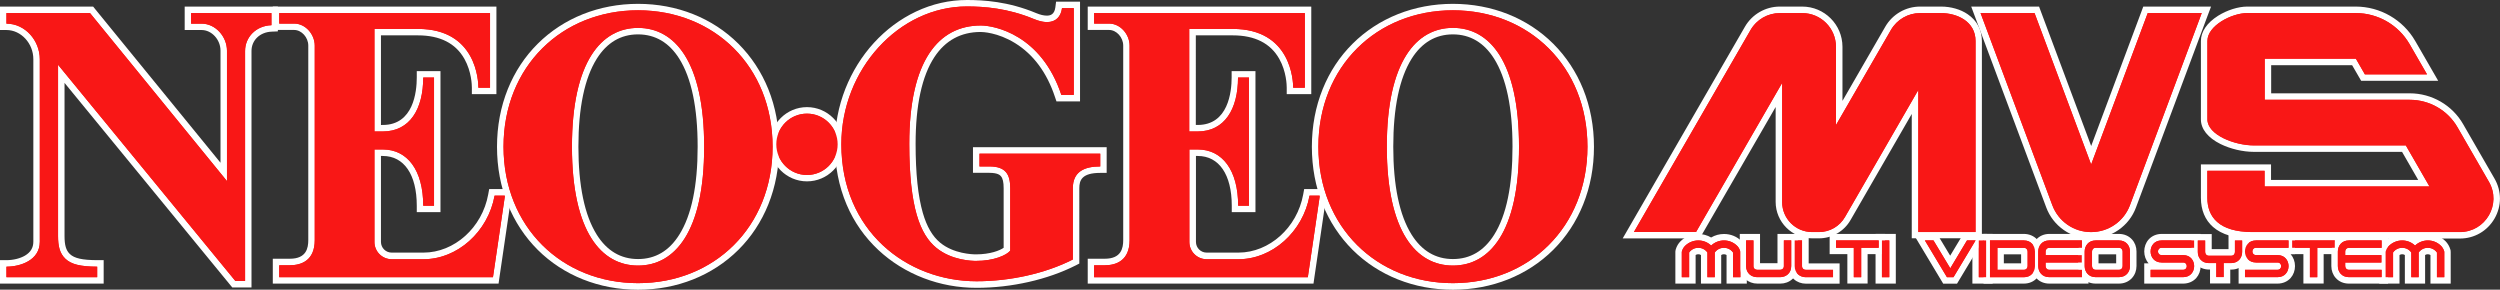 <?xml version="1.0" encoding="utf-8"?>
<!-- Generator: Adobe Illustrator 26.0.1, SVG Export Plug-In . SVG Version: 6.00 Build 0)  -->
<svg version="1.1" id="Layer_1" xmlns="http://www.w3.org/2000/svg" xmlns:xlink="http://www.w3.org/1999/xlink" x="0px" y="0px"
	 viewBox="0 0 3839 444.8" style="enable-background:new 0 0 3839 444.8;" xml:space="preserve">
<rect x="0" y="0" width="3839" height="444.8" fill="#333333" stroke="none"/>
<style type="text/css">
	.st0{display:none;}
	.st1{display:inline;}
	.st2{fill:#ED1C24;}
	.st3{fill-rule:evenodd;clip-rule:evenodd;fill:#FFD100;}
	.st4{fill:#231F20;}
	.st5{fill:#C2AC6D;}
	.st6{fill:#FCEA3C;}
	.st7{fill:#299DD8;}
	.st8{fill-rule:evenodd;clip-rule:evenodd;fill:#F91716;}
	.st9{fill:#F91716;}
	.st10{fill:#22CDC4;}
	.st11{fill:#CBB470;}
	.st12{fill:#FFFFFF;}
</style>
<g class="st0">
</g>
<g class="st0">
</g>
<g>
	<g>
		<g>
			<path class="st9" d="M359.1,436.4l-265-323v249c0,15.9,2.7,24.7,9.8,31.4c8,7.5,21.2,10.7,45.4,10.8l5,0v26.1H5v-26.2h5
				c16,0,46.3-6.9,46.3-33.2V90.9C56.2,64,35,41.3,9.9,41.3H5V15.1h135.7l203,249V77.9c0-19.5-15.9-36.6-34-36.6h-21.1V15.1h133.3
				v28.4l-4.8,0.2c-20.7,0.8-35.7,15.3-35.7,34.6v358.1H359.1z"/>
			<path class="st12" d="M416.8,20.1v18.6c-24.1,0.9-40.5,18.6-40.5,39.6v353.2h-14.9L89.1,99.5v262.9c0,15.4,2.5,26.6,11.3,35
				c9,8.5,22.8,12,48.8,12.1v16.2H9.9v-16.2c21,0,51.2-9.6,51.2-38.2V90.9c0-28.8-22.6-54.6-51.2-54.6V20.1h128.3l210.3,258V77.9
				c0-21.5-17.4-41.6-39-41.6h-16.1V20.1H416.8 M426.8,10.1h-9.9H293.5h-9.9v9.9v16.2v9.9h9.9h16.1c15.5,0,29,14.8,29,31.6v172.2
				L146,13.8l-3-3.7h-4.7H9.9H0v9.9v16.2v9.9h9.9c22.4,0,41.3,20.5,41.3,44.7v280.4c0,9.2-4.2,16.2-12.8,21.3
				c-7.5,4.4-18.1,7-28.5,7H0v9.9v16.2v9.9h9.9h139.4h9.9v-9.9v-16.2v-9.9l-9.9,0c-22.9-0.1-35-2.8-42-9.4
				c-5.9-5.7-8.2-13.5-8.2-27.8V127.3l254.6,310.5l3,3.6h4.7h14.9h9.9v-9.9V78.3c0-16.5,13-29,30.9-29.7l9.6-0.4v-9.6V20.1V10.1
				L426.8,10.1z"/>
		</g>
		<g>
			<circle class="st9" cx="1239.2" cy="221.6" r="52"/>
			<path class="st12" d="M1239.2,174.5c26,0,47.1,21.1,47.1,47.1c0,26-21.1,47.1-47.1,47.1c-26,0-47.1-21.1-47.1-47.1
				C1192.1,195.6,1213.2,174.5,1239.2,174.5 M1239.2,164.5c-31.4,0-57,25.6-57,57s25.6,57,57,57s57-25.6,57-57
				S1270.6,164.5,1239.2,164.5L1239.2,164.5z"/>
		</g>
		<g>
			<path class="st9" d="M1499.7,436.9c-56,0-108.5-20.2-147.6-56.8c-42.6-39.9-65.1-94.7-65.1-158.6C1287,104.2,1377.6,5,1484.8,5
				c24.6,0,62.2,2,104.8,19.7c6.9,2.9,13,4.3,18.2,4.3c13.2,0,17.1-9.3,18.1-17.1l0.6-4.3h27.5v143.3h-27.7l-1.1-3.4
				c-12.8-38.5-34.1-67.2-63.2-85.3c-21.4-13.3-43.3-18-55.6-18c-32.2,0-57.5,13.7-75.2,40.7c-19.7,30.1-29.7,75.8-29.7,136
				c0,85.3,12.2,133.4,39.7,155.8c21.9,18.1,52,19,57.8,19c23.9,0,41.4-7.1,47.6-12.7V289c0-21-7.1-28.5-27-28.5h-20.3V231h195.5
				v29.5h-5c-25.7,0-37.1,8.8-37.1,28.5v112.6l-2.7,1.4C1607.2,424.6,1552.5,436.9,1499.7,436.9z"/>
			<path class="st12" d="M1484.8,9.9c26.5,0,62.6,2.6,102.9,19.3c7.8,3.2,14.5,4.7,20.1,4.7c13.8,0,21.4-8.7,23-21.4h18.1v133.3
				h-19.1c-30.6-92.3-102.4-106.6-123.6-106.6c-65.1,0-109.9,54-109.9,181.7c0,98.1,16.7,139.4,41.5,159.7
				c23.7,19.5,55.4,20.1,61,20.1c27.5,0,46.8-8.8,52.5-15.7V289c0-21.4-7.1-33.4-31.9-33.4h-15.3V236h185.5v19.6
				c-24.2,0-42.1,7.8-42.1,33.4v109.5c-42.8,21.7-96.9,33.4-147.8,33.4c-107.5,0-207.7-77.7-207.7-210.4
				C1292,106.3,1380.6,9.9,1484.8,9.9 M1484.8,0c-26.9,0-53.3,6-78.3,17.8c-24,11.4-45.7,27.5-64.5,48
				c-18.7,20.5-33.4,44.2-43.8,70.4c-10.7,27.2-16.2,56-16.2,85.3c0,33.4,6.1,64.6,18.1,92.8c11.3,26.6,27.7,49.9,48.6,69.5
				c20,18.7,43.4,33.2,69.6,43.3c25.8,9.9,53.2,14.9,81.4,14.9c53.6,0,109.1-12.6,152.3-34.5l5.4-2.8v-6.1V289
				c0-12.2,3.9-23.5,32.1-23.5h9.9v-9.9V236V226h-9.9h-185.5h-9.9v9.9v19.6v9.9h9.9h15.3c13.3,0,16.6,3.9,17.7,5.2
				c2.9,3.3,4.2,9.3,4.2,18.3v91.6c-5.8,4.1-20.5,10.1-42.6,10.1c-5.5,0-34.1-0.9-54.7-17.8c-12-9.8-20.7-24.8-26.8-45.8
				c-7.4-25.7-11.1-60.5-11.1-106.2c0-59.2,9.7-104,28.9-133.2c16.8-25.5,40.7-38.5,71-38.5c2.6,0,26,0.5,53,17.2
				c28.1,17.4,48.7,45.2,61.1,82.6l2.3,6.8h7.2h19.1h9.9v-9.9V12.5V2.6h-9.9h-18.1h-8.8l-1.1,8.7c-1.5,11.4-8.2,12.7-13.2,12.7
				c-4.6,0-10.1-1.3-16.3-3.9C1548.1,2.1,1509.8,0,1484.8,0L1484.8,0z"/>
		</g>
		<g>
			<path class="st9" d="M423.8,430.7v-28.4h21.4c22,0,33.1-11.3,33.1-33.6V70.1c0-15.4-12.5-28.9-26.7-28.9h-27.9V15.1h333.7v124.6
				h-27.9v-5c0-4.2-0.6-26.2-12.1-46.6c-14.5-25.7-40-38.8-75.8-38.8H580v147.5h7.8c18.5,0,32.8-7.1,42.7-21.3
				c9.5-13.5,14.5-33,14.5-56.5v-5h26.6v206.7H645v-5c0-51-21.4-81.4-57.2-81.4H580v137.2c0,11.8,9.6,21.4,21.4,21.4l46.5,0
				c0.8,0,1.6,0,2.4,0c49.8,0,94.7-40.2,104.3-93.5l0.7-4.1h25.8l-19.9,135.2H423.8z"/>
			<path class="st12" d="M752.5,20.1v27.8v86.8h-17.9c0-10.3-3-90.3-92.8-90.3H575v157.5h12.7c41.9,0,62.2-34.7,62.2-82.8h16.6v95v5
				v96.8h-16.6c0-54.6-24.3-86.4-62.2-86.4H575v142.2c0,14.5,11.8,26.4,26.4,26.4h46.4c0.8,0,1.7,0,2.5,0
				c52.7,0,99.3-42.9,109.2-97.6h15.9L757,425.7H483.2h-54.4v-18.4h16.4c17.5,0,38.1-7.2,38.1-38.6V70.1c0-17.4-14.1-33.9-31.6-33.9
				h-22.9V20.1H752.5 M762.4,10.1h-9.9H428.8h-9.9v9.9v16.1v9.9h9.9h22.9c11.4,0,21.7,11.4,21.7,24v298.6c0,12.3-2.9,28.7-28.2,28.7
				h-16.4h-9.9v9.9v18.4v9.9h9.9h54.4H757h8.6l1.2-8.5l18.4-125.3l1.7-11.4h-11.5h-15.9h-8.3l-1.5,8.2c-9.2,51-52,89.4-99.4,89.4
				c-0.8,0-1.5,0-2.3,0l-0.1,0h-0.1h-46.4c-9.1,0-16.4-7.4-16.4-16.4V239.5h2.8c32.7,0,52.2,28.6,52.2,76.4v9.9h9.9h16.6h9.9v-9.9
				v-96.8v-5v-95v-9.9h-9.9h-16.6H640v9.9c0,21.9-5.1,72.8-52.2,72.8H585V54.3h56.8c33.9,0,57.9,12.2,71.4,36.2
				c10.9,19.4,11.4,40.2,11.4,44.2v9.9h9.9h17.9h9.9v-9.9V47.9V20.1V10.1L762.4,10.1z"/>
		</g>
		<g>
			<path class="st9" d="M979.8,439.8c-58.4,0-111.8-21.3-150.6-59.9c-39.3-39.2-61-94.1-61-154.6s21.7-115.4,61-154.6
				c38.8-38.6,92.2-59.9,150.6-59.9c58.4,0,111.8,21.3,150.6,59.9c39.3,39.2,61,94.1,61,154.6s-21.7,115.4-61,154.6
				C1091.6,418.6,1038.2,439.8,979.8,439.8z M979.8,47.9c-28.2,0-51,13.4-67.5,39.7c-19.2,30.6-29,76.9-29,137.7
				c0,60.8,9.7,107.2,28.9,137.8c16.6,26.4,39.3,39.7,67.6,39.7c28.3,0,51-13.4,67.6-39.7c19.2-30.6,29-76.9,28.9-137.7
				c0-60.8-9.7-107.2-28.9-137.8C1030.8,61.2,1008.1,47.9,979.8,47.9z"/>
			<path class="st12" d="M979.8,15.8c116.7,0,206.6,86,206.6,209.5s-89.9,209.5-206.6,209.5c-116.7,0-206.6-86-206.6-209.5
				S863.1,15.8,979.8,15.8 M979.8,407.8c56,0,101.6-51.3,101.5-182.5c0-131.1-45.4-182.5-101.5-182.5c-56,0-101.5,51.3-101.5,182.5
				S923.7,407.8,979.8,407.8 M979.8,5.9c-59.7,0-114.4,21.8-154.1,61.3c-19.8,19.7-35.2,43.1-45.9,69.6
				c-11,27.3-16.6,57.1-16.6,88.6s5.6,61.3,16.6,88.6c10.7,26.4,26.1,49.8,45.9,69.6c39.7,39.5,94.4,61.3,154.1,61.3
				s114.4-21.8,154.1-61.3c19.8-19.7,35.2-43.1,45.9-69.6c11-27.3,16.6-57.1,16.6-88.6s-5.6-61.3-16.6-88.6
				c-10.7-26.4-26.1-49.8-45.9-69.6C1094.2,27.6,1039.5,5.9,979.8,5.9L979.8,5.9z M979.8,397.8c-26.5,0-47.8-12.6-63.4-37.4
				c-18.7-29.8-28.2-75.2-28.2-135.1c0-59.9,9.5-105.3,28.2-135.1c15.6-24.8,36.9-37.4,63.3-37.4c26.5,0,47.8,12.6,63.4,37.4
				c18.7,29.8,28.2,75.2,28.2,135.1c0,59.9-9.4,105.3-28.2,135.1C1027.6,385.3,1006.2,397.8,979.8,397.8L979.8,397.8z"/>
		</g>
		<g>
			<path class="st9" d="M1675.1,430.7v-28.4h21.4c22,0,33.1-11.3,33.1-33.6V70.1c0-15.4-12.5-28.9-26.7-28.9h-27.9V15.1h333.6v124.6
				h-27.9v-5c0-4.2-0.6-26.2-12.1-46.6c-14.5-25.7-40-38.8-75.8-38.8h-61.8v147.5h7.8c18.5,0,32.8-7.1,42.7-21.3
				c9.5-13.5,14.5-33,14.5-56.5v-5h26.8v206.7h-26.6v-5c0-51-21.4-81.4-57.2-81.4h-7.8v137.2c0,11.8,9.6,21.4,21.4,21.4l46.5,0
				c0.8,0,1.6,0,2.4,0c49.8,0,94.7-40.2,104.3-93.5l0.7-4.1h25.7l-19.9,135.2H1675.1z"/>
			<path class="st12" d="M2003.7,20.1v27.8v86.8h-17.9c0-10.3-3-90.3-92.8-90.3h-66.8v157.5h12.7c41.9,0,62.2-34.7,62.2-82.8h16.8
				v95v5v96.8h-16.6c0-54.6-24.3-86.4-62.2-86.4h-12.7v142.2c0,14.5,11.8,26.4,26.4,26.4h46.4c0.8,0,1.7,0,2.5,0
				c52.7,0,99.3-42.9,109.2-97.6h15.8l-18.4,125.3h-273.8h-54.4v-18.4h16.4c17.5,0,38.1-7.2,38.1-38.6V70.1
				c0-17.4-14.1-33.9-31.6-33.9h-22.9V20.1H2003.7 M2013.7,10.1h-9.9h-323.6h-9.9v9.9v16.1v9.9h9.9h22.9c11.4,0,21.7,11.4,21.7,24
				v298.6c0,12.3-2.9,28.7-28.2,28.7h-16.4h-9.9v9.9v18.4v9.9h9.9h54.4h273.8h8.6l1.2-8.5l18.4-125.3l1.7-11.4h-11.5h-15.8h-8.3
				l-1.5,8.2c-9.2,51-52,89.4-99.4,89.4c-0.8,0-1.5,0-2.3,0l-0.1,0h-0.1h-46.4c-9.1,0-16.4-7.4-16.4-16.4V239.5h2.8
				c32.7,0,52.2,28.6,52.2,76.4v9.9h9.9h16.6h9.9v-9.9v-96.8v-5v-95v-9.9h-9.9h-16.8h-9.9v9.9c0,21.9-5.1,72.8-52.2,72.8h-2.8V54.3
				h56.8c33.9,0,57.9,12.2,71.4,36.2c10.9,19.4,11.4,40.2,11.4,44.2v9.9h9.9h17.9h9.9v-9.9V47.9V20.1V10.1L2013.7,10.1z"/>
		</g>
		<g>
			<path class="st9" d="M2231.1,439.8c-58.4,0-111.8-21.3-150.6-59.9c-39.3-39.2-61-94.1-61-154.6s21.7-115.4,61-154.6
				c38.8-38.6,92.2-59.9,150.6-59.9c58.4,0,111.8,21.3,150.6,59.9c39.3,39.2,61,94.1,61,154.6s-21.7,115.4-61,154.6
				C2343,418.6,2289.5,439.8,2231.1,439.8z M2231.1,47.9c-28.2,0-51,13.4-67.5,39.7c-19.2,30.6-29,76.9-29,137.7
				c0,60.8,9.7,107.2,28.9,137.8c16.6,26.4,39.3,39.7,67.6,39.7c28.3,0,51-13.4,67.6-39.7c19.2-30.6,28.9-76.9,28.9-137.7
				c0-60.8-9.7-107.2-28.9-137.8C2282.1,61.2,2259.4,47.9,2231.1,47.9z"/>
			<path class="st12" d="M2231.1,15.8c116.7,0,206.6,86,206.6,209.5s-89.9,209.5-206.6,209.5c-116.7,0-206.6-86-206.6-209.5
				S2114.4,15.8,2231.1,15.8 M2231.1,407.8c56.1,0,101.6-51.3,101.5-182.5c0-131.1-45.4-182.5-101.5-182.5
				c-56,0-101.5,51.3-101.5,182.5S2175,407.8,2231.1,407.8 M2231.1,5.9c-59.7,0-114.4,21.8-154.1,61.3
				c-19.8,19.7-35.2,43.1-45.9,69.6c-11,27.3-16.6,57.1-16.6,88.6s5.6,61.3,16.6,88.6c10.7,26.4,26.1,49.8,45.9,69.6
				c39.7,39.5,94.4,61.3,154.1,61.3c59.7,0,114.4-21.8,154.1-61.3c19.8-19.7,35.2-43.1,45.9-69.6c11-27.3,16.6-57.1,16.6-88.6
				s-5.6-61.3-16.6-88.6c-10.7-26.4-26.1-49.8-45.9-69.6C2345.5,27.6,2290.8,5.9,2231.1,5.9L2231.1,5.9z M2231.1,397.8
				c-26.5,0-47.8-12.6-63.4-37.4c-18.7-29.8-28.2-75.2-28.2-135.1c0-59.9,9.5-105.3,28.2-135.1c15.6-24.8,36.9-37.4,63.3-37.4
				c26.5,0,47.8,12.6,63.4,37.4c18.7,29.8,28.2,75.2,28.2,135.1c0,59.9-9.4,105.3-28.1,135.1
				C2278.9,385.3,2257.6,397.8,2231.1,397.8L2231.1,397.8z"/>
		</g>
		<g>
			<path class="st9" d="M3458.8,361.2c-64.5,0-74.1-36-74.1-57.4v-46.6h97.9v24h239.6l-30.6-53h-230.3c-16.2,0-34.6-4.3-49.2-11.6
				c-17.6-8.7-27.3-20.5-27.3-33.2V62.9c0-27.2,40.1-47.8,66.2-47.8h166.5c35.8,0,69.1,19.2,87.1,50.2l31,53.7h-106.9l-13.8-24
				h-132.1v53.1h217.8c32.1,0,61.9,17.2,77.7,44.9l48.2,83.5c10.2,17.6,10.2,38.7,0,56.3c-10.2,17.7-28.5,28.2-48.9,28.2H3458.8z"/>
			<path class="st12" d="M3617.4,20.1c34.1,0,65.7,18.2,82.8,47.8l26.7,46.3h-95.4l-13.8-24h-140v63.1h222.7
				c30.3,0,58.4,16.1,73.4,42.4l48.2,83.6c19.8,34.2-5,77.1-44.6,77.1h-318.7c-51.5,0-69.1-23.5-69.1-52.4v-41.6h87.9v24h253.2
				l-36.3-63h-233.2c-30,0-71.5-16.3-71.5-39.9V62.9c0-23.6,37.5-42.8,61.2-42.8H3617.4 M3617.4,10.1h-166.5
				c-13.8,0-30.9,5.4-44.8,14.1c-17,10.7-26.4,24.4-26.4,38.7v120.5c0,14.7,10.7,28.1,30,37.7c15.3,7.6,34.5,12.1,51.5,12.1h227.4
				l24.8,43.1h-226v-14v-9.9h-9.9h-87.9h-9.9v9.9v41.6c0,18.5,6.4,33.9,18.6,44.6c13.5,11.8,33.9,17.8,60.4,17.8h318.7
				c22.2,0,42.1-11.5,53.2-30.7c11.1-19.2,11.1-42.1,0-61.3l-48.2-83.6c-16.7-29.2-48.1-47.4-82-47.4h-212.8v-43.2h124.3l11,19
				l2.9,5h5.7h95.4h17.2l-8.6-14.9l-26.7-46.3C3690,30.3,3655,10.1,3617.4,10.1L3617.4,10.1z"/>
		</g>
		<g>
			<path class="st9" d="M2940.8,361.2V156.6l-103.3,179c-9,15.8-25.9,25.6-44.2,25.6h-10.5c-28.1,0-51-22.9-51-51V145.9
				l-124.4,215.3h-106.9l183.5-317.8c10.1-17.5,28.9-28.4,49.2-28.4h34.4c31.3,0,56.8,25.5,56.8,56.8v101.6l75.1-130.1
				c10.1-17.5,28.9-28.4,49-28.4h32.4c27.9,0,57.9,15,57.9,48v298.2H2940.8z"/>
			<path class="st12" d="M2980.8,20.1c23.8,0,52.9,12.2,52.9,43v293.2h-87.9V138.1l-112.6,195.1c-8.2,14.3-23.4,23.1-39.9,23.1
				h-10.5c-25.5,0-46.1-20.6-46.1-46.1V127.3l-132.2,228.9h-95.4L2688.2,46c9.3-16,26.4-25.9,44.9-25.9h34.4
				c28.7,0,51.8,23.2,51.8,51.8v120.2L2903.7,46c9.3-16,26.4-25.9,44.7-25.9H2980.8 M2980.8,10.1h-32.4c-21.9,0-42.3,11.8-53.3,30.8
				l-65.8,114v-83c0-34.1-27.7-61.8-61.8-61.8h-34.4c-22,0-42.5,11.8-53.5,30.8l-179.2,310.3l-8.6,14.9h17.2h95.4h5.7l2.9-5
				l113.7-196.8v145.7c0,30.9,25.1,56,56,56h10.5c20.1,0,38.6-10.8,48.5-28.1l94-162.9v181v9.9h9.9h87.9h9.9v-9.9V63.1
				c0-17.3-7.6-31.6-21.9-41.3C3010.8,14.4,2995.8,10.1,2980.8,10.1L2980.8,10.1z"/>
		</g>
		<g>
			<path class="st9" d="M3211,361.3c-28.5,0-54.2-17.9-64.2-44.5L3034.1,15.1h93.5l83.5,223.3l83.5-223.3h93.5l-112.7,301.7
				C3265.4,343.4,3239.6,361.3,3211,361.3z"/>
			<path class="st12" d="M3381,20.1l-110.2,295c-9.3,24.8-32.9,41.3-59.7,41.3c-26.6,0-50.2-16.4-59.5-41.3l-110.2-295h82.9
				l86.9,232.5l86.9-232.5H3381 M3395.3,10.1H3381h-82.9h-6.9l-2.4,6.5l-77.6,207.6l-77.6-207.6l-2.4-6.5h-6.9h-82.9H3027l5,13.4
				l110.2,295c5.2,14.1,14.6,26.1,26.9,34.7c12.3,8.6,26.8,13.1,41.9,13.1c15.1,0,29.7-4.5,42.1-13.1c12.4-8.6,21.7-20.5,26.9-34.6
				l110.2-295L3395.3,10.1L3395.3,10.1z"/>
		</g>
		<g>
			<path class="st9" d="M2656.3,430.7v-41.2c-2.3-2.5-5.5-3.9-9.1-3.9s-6.7,1.4-9.1,3.9v41.2h-21.3v-41.2c-2.3-2.5-5.5-3.9-9.1-3.9
				c-3.5,0-6.7,1.4-9.1,3.9v41.2h-21.3v-43.6c0-0.6,0-1.5,0.4-2.7c1.2-4,3.2-7.5,6.1-10.4c6.4-6.3,14.8-9.7,23.8-9.7
				c7.2,0,14.1,2.2,19.7,6.4c5.7-4.2,12.6-6.4,19.8-6.4c9,0,17.4,3.5,23.7,9.8c2.9,2.9,5,6.5,6.1,10.4c0.4,1.2,0.4,2.1,0.4,2.6v43.6
				H2656.3z"/>
			<path class="st12" d="M2647.4,369.2c7.3,0,14.6,2.8,20.1,8.3c2.3,2.3,4,5.2,4.9,8.4c0.2,0.6,0.2,1,0.2,1.2v38.6h-11.3v-38
				c-3.4-4.8-8.7-7.2-14-7.2s-10.6,2.4-14,7.2v38h-11.3v-38c-3.4-4.8-8.7-7.2-14-7.2c-5.3,0-10.6,2.4-14,7.2v38h-11.3v-38.6
				c0-0.2,0-0.6,0.2-1.2c0.9-3.1,2.5-6,4.9-8.4c5.6-5.5,12.9-8.3,20.3-8.3c7.1,0,14.2,2.6,19.7,7.9
				C2633.1,371.9,2640.3,369.2,2647.4,369.2 M2647.4,359.3c-7.1,0-13.9,1.9-19.8,5.4c-5.9-3.5-12.7-5.4-19.7-5.4
				c-10.3,0-19.9,3.9-27.2,11.1l0,0l0,0c-3.5,3.5-5.9,7.6-7.4,12.5c-0.6,2-0.6,3.6-0.6,4.1v38.6v9.9h9.9h11.3h9.9v-9.9v-34
				c1.2-0.8,2.6-1.2,4.1-1.2s2.9,0.4,4.1,1.2v34v9.9h9.9h11.3h9.9v-9.9v-34c1.2-0.8,2.6-1.2,4.1-1.2c1.5,0,2.9,0.4,4.1,1.2v34v9.9
				h9.9h11.3h9.9v-9.9v-38.6c0-0.5,0-2.1-0.6-4.1c-1.4-4.7-3.9-9.1-7.4-12.5C2667.4,363.3,2657.7,359.3,2647.4,359.3L2647.4,359.3z"
				/>
		</g>
		<g>
			<path class="st9" d="M3737.2,430.7v-41.2c-2.3-2.5-5.5-3.9-9.1-3.9s-6.7,1.4-9.1,3.9v41.2h-21.3v-41.2c-2.3-2.5-5.5-3.9-9.1-3.9
				s-6.7,1.4-9.1,3.9v41.2h-21.3v-43.6c0-0.6,0-1.5,0.4-2.7c1.2-4,3.2-7.5,6.1-10.4c6.4-6.3,14.8-9.7,23.8-9.7
				c7.2,0,14.1,2.2,19.7,6.4c5.7-4.2,12.6-6.4,19.8-6.4c9,0,17.4,3.5,23.7,9.8c2.9,2.9,5,6.5,6.1,10.4c0.2,0.7,0.6,1.8,0.4,3.1v43.1
				H3737.2z"/>
			<path class="st12" d="M3728.3,369.2c7.3,0,14.6,2.8,20.1,8.3c2.3,2.3,4,5.2,4.9,8.4c0.2,0.6,0.3,1,0.2,1.2v38.6h-11.3v-38
				c-3.4-4.8-8.7-7.2-14-7.2c-5.3,0-10.6,2.4-14,7.2v38h-11.3v-38c-3.4-4.8-8.7-7.2-14-7.2c-5.3,0-10.6,2.4-14,7.2v38h-11.3v-38.6
				c0-0.2,0-0.6,0.2-1.2c0.9-3.1,2.5-6,4.9-8.4c5.6-5.5,12.9-8.3,20.3-8.3c7.1,0,14.2,2.6,19.7,7.9
				C3714,371.9,3721.2,369.2,3728.3,369.2 M3728.3,359.3c-7.1,0-13.9,1.9-19.8,5.4c-5.9-3.5-12.7-5.4-19.7-5.4
				c-10.3,0-19.9,3.9-27.2,11.1l0,0l0,0c-3.5,3.5-5.9,7.6-7.4,12.5c-0.6,2-0.6,3.6-0.6,4.1v38.6v9.9h9.9h11.3h9.9v-9.9v-34
				c1.2-0.8,2.6-1.2,4.1-1.2c1.5,0,2.9,0.4,4.1,1.2v34v9.9h9.9h11.3h9.9v-9.9v-34c1.2-0.8,2.6-1.2,4.1-1.2c1.5,0,2.9,0.4,4.1,1.2v34
				v9.9h9.9h11.3h9.9v-9.9v-37.9c0.2-2.1-0.3-3.9-0.6-4.8c-1.4-4.7-3.9-9-7.3-12.5C3748.3,363.3,3738.6,359.3,3728.3,359.3
				L3728.3,359.3z"/>
		</g>
		<g>
			<path class="st9" d="M2772.9,430.7c-10.9,0-22-7.6-22-22v-44.4h21.3v44.4c0,0.5,0,0.7,0.7,0.7h46.9v21.3H2772.9z"/>
			<path class="st12" d="M2767.2,369.3v39.4c0,3.8,2.8,5.7,5.7,5.7h41.9v11.3h-41.9c-8.5,0-17-5.7-17-17v-39.4H2767.2 M2777.2,359.3
				h-9.9h-11.3h-9.9v9.9v39.4c0,8.1,3.1,15.2,8.7,20.2c4.9,4.4,11.4,6.8,18.3,6.8h41.9h9.9v-9.9v-11.3v-9.9h-9.9h-37.6v-35.1V359.3
				L2777.2,359.3z"/>
		</g>
		<g>
			<rect x="2884.9" y="364.2" class="st9" width="21.3" height="66.5"/>
			<path class="st12" d="M2901.2,369.2v56.5h-11.3v-56.5H2901.2 M2911.2,359.2h-9.9h-11.3h-9.9v9.9v56.5v9.9h9.9h11.3h9.9v-9.9
				v-56.5V359.2L2911.2,359.2z"/>
		</g>
		<g>
			<rect x="3033.7" y="364.2" class="st9" width="21.3" height="66.5"/>
			<path class="st12" d="M3050,369.2v56.5h-11.3v-56.5H3050 M3059.9,359.2h-9.9h-11.3h-9.9v9.9v56.5v9.9h9.9h11.3h9.9v-9.9v-56.5
				V359.2L3059.9,359.2z"/>
		</g>
		<g>
			<polygon class="st9" points="2841.8,430.7 2841.8,385.5 2814.5,385.5 2814.5,364.2 2889.9,364.2 2889.9,385.5 2863,385.5 
				2863,430.7 			"/>
			<path class="st12" d="M2884.9,369.2v11.3h-26.9v45.2h-11.3v-45.2h-27.3v-11.3h27.3h11.3H2884.9 M2894.9,359.2h-9.9h-26.9h-11.3
				h-27.3h-9.9v9.9v11.3v9.9h9.9h17.3v35.2v9.9h9.9h11.3h9.9v-9.9v-35.2h16.9h9.9v-9.9v-11.3V359.2L2894.9,359.2z"/>
		</g>
		<g>
			<polygon class="st9" points="3542.1,430.7 3542.1,385.5 3514.9,385.5 3514.9,364.2 3590.3,364.2 3590.3,385.5 3563.4,385.5 
				3563.4,430.7 			"/>
			<path class="st12" d="M3585.3,369.2v11.3h-26.9v45.2h-11.3v-45.2h-27.3v-11.3h27.3h11.3H3585.3 M3595.2,359.2h-9.9h-26.9h-11.3
				h-27.3h-9.9v9.9v11.3v9.9h9.9h17.3v35.2v9.9h9.9h11.3h9.9v-9.9v-35.2h16.9h9.9v-9.9v-11.3V359.2L3595.2,359.2z"/>
		</g>
		<g>
			<path class="st9" d="M2698.3,430.6c-10.9,0-22-7.6-22-22v-44.4h21.3v44.4c0,0.5,0,0.7,0.7,0.7h35.3c0.7,0,0.7-0.3,0.7-0.7v-44.4
				h21.3v44.4c0,14.4-11.1,22-22,22H2698.3z"/>
			<path class="st12" d="M2750.6,369.2v39.4c0,11.3-8.5,17-17,17h-35.3c-8.5,0-17-5.7-17-17v-39.4h11.3v39.4c0,3.8,2.8,5.7,5.7,5.7
				h35.3c2.8,0,5.7-1.9,5.7-5.7v-39.4H2750.6 M2760.6,359.2h-9.9h-11.3h-9.9v9.9v35.1h-26.8v-35.1v-9.9h-9.9h-11.3h-9.9v9.9v39.4
				c0,8.1,3.1,15.2,8.7,20.2c4.9,4.4,11.4,6.8,18.3,6.8h35.3c6.9,0,13.4-2.4,18.3-6.8c5.6-5,8.6-12.1,8.6-20.2v-39.4V359.2
				L2760.6,359.2z"/>
		</g>
		<g>
			<path class="st9" d="M3050.9,430.7v-66.5h57c14.4,0,22,11.1,22,22.1v22.4c0,10.9-7.6,22-22,22H3050.9z M3107.9,409.4
				c0.4,0,0.7,0,0.7-0.7v-22.4c0-0.7-0.3-0.7-0.7-0.7h-35.7v23.8H3107.9z"/>
			<path class="st12" d="M3107.9,369.2c11.3,0,17,8.6,17,17.1v22.4c0,8.5-5.7,17-17,17h-40.7h-9.6h-1.8v-56.5h1.8h9.6H3107.9
				 M3067.2,414.3h40.7c3.8,0,5.7-2.9,5.7-5.7v-22.4c0-2.8-1.9-5.7-5.7-5.7h-40.7V414.3 M3107.9,359.2h-40.7h-9.6h-1.8h-9.9v9.9
				v56.5v9.9h9.9h1.8h9.6h40.7c8.1,0,15.2-3.1,20.2-8.7c4.4-4.9,6.8-11.4,6.8-18.3v-22.4c0-6.9-2.4-13.4-6.7-18.4
				C3123.1,362.3,3115.9,359.2,3107.9,359.2L3107.9,359.2z M3077.1,390.6h26.5v13.8h-26.5V390.6L3077.1,390.6z"/>
		</g>
		<g>
			<path class="st9" d="M3146.9,430.6c-14.4,0-22-11.1-22-22v-22.4c0-10.9,7.6-22,22-22h55.2v21.3l-5,0.1h-50.2
				c-0.5,0-0.7,0-0.7,0.7v0.5h55.6v21.3h-55.6v0.5c0,0.7,0.3,0.7,0.7,0.7h55.2v21.3H3146.9z"/>
			<path class="st12" d="M3197.1,369.2v11.3v0.1h-50.2c-3.8,0-5.7,2.8-5.7,5.7v5.5h55.6v11.3h-55.6v5.5c0,2.8,1.9,5.7,5.7,5.7h50.2
				v11.3h-50.2c-11.3,0-17-8.5-17-17v-22.4c0-8.5,5.7-17,17-17H3197.1 M3207.1,359.2h-9.9h-50.2c-8.1,0-15.2,3.1-20.2,8.7
				c-4.4,4.9-6.8,11.4-6.8,18.3v22.4c0,6.9,2.4,13.4,6.8,18.3c5,5.6,12.1,8.6,20.2,8.6h50.2h9.9v-9.9v-11.3v-9.9h-0.3v-1.2v-11.3
				v-1.2h0.3v-9.9v-0.1v-11.3V359.2L3207.1,359.2z"/>
		</g>
		<g>
			<path class="st9" d="M3607,430.6c-14.4,0-22-11.1-22-22v-22.4c0-10.9,7.6-22,22-22h55.2v21.3l-5,0.1H3607c-0.5,0-0.7,0-0.7,0.7
				v0.5h55.6v21.3h-55.6v0.5c0,0.7,0.3,0.7,0.7,0.7h55.2v21.3H3607z"/>
			<path class="st12" d="M3657.2,369.2v11.3v0.1H3607c-3.8,0-5.7,2.8-5.7,5.7v5.5h55.6v11.3h-55.6v5.5c0,2.8,1.9,5.7,5.7,5.7h50.2
				v11.3H3607c-11.3,0-17-8.5-17-17v-22.4c0-8.5,5.7-17,17-17H3657.2 M3667.2,359.2h-9.9H3607c-8.1,0-15.2,3.1-20.2,8.7
				c-4.4,4.9-6.8,11.4-6.8,18.3v22.4c0,6.9,2.4,13.4,6.8,18.3c5,5.6,12.1,8.6,20.2,8.6h50.2h9.9v-9.9v-11.3v-9.9h-0.3v-1.2v-11.3
				v-1.2h0.3v-9.9v-0.1v-11.3V359.2L3667.2,359.2z"/>
		</g>
		<g>
			<path class="st9" d="M3297.5,430.7v-21.3h54.9c0.4,0,0.6,0,0.6-0.6c0-0.6-0.2-0.6-0.6-0.6h-33c-14.4,0-21.9-11-21.9-21.9
				c0-5.7,1.9-11,5.5-15c2.8-3.2,8-7,16.4-7h54.9v21.3h-54.9c-0.4,0-0.6,0-0.6,0.6c0,0.6,0.2,0.6,0.6,0.6h33
				c14.4,0,21.9,11,21.9,21.9c0,5.7-1.9,11-5.5,15c-2.8,3.2-8,7-16.4,7H3297.5z"/>
			<path class="st12" d="M3369.3,369.2v11.3h-49.9c-7.5,0-7.5,11.2,0,11.2h33c22.6,0,22.6,33.9,0,33.9h-49.9v-11.3h49.9
				c7.5,0,7.5-11.2,0-11.2h-33c-22.6,0-22.6-33.9,0-33.9H3369.3 M3379.3,359.2h-9.9h-49.9c-8,0-15.2,3.1-20.1,8.6
				c-4.3,4.9-6.7,11.4-6.7,18.3c0,6.9,2.4,13.4,6.7,18.3h-6.7v9.9v11.3v9.9h9.9h49.9c8,0,15.2-3.1,20.1-8.6
				c4.3-4.9,6.7-11.4,6.7-18.3c0-6.9-2.4-13.4-6.7-18.3h6.7v-9.9v-11.3V359.2L3379.3,359.2z"/>
		</g>
		<g>
			<path class="st9" d="M3442.4,430.7v-21.3h54.9c0.4,0,0.6,0,0.6-0.6c0-0.6-0.2-0.6-0.6-0.6h-33c-14.4,0-21.9-11-21.9-21.9
				c0-5.7,1.9-11,5.5-15c2.8-3.2,8-7,16.4-7h54.9v21.3h-54.9c-0.4,0-0.6,0-0.6,0.6c0,0.6,0.2,0.6,0.6,0.6h33
				c14.4,0,21.9,11,21.9,21.9c0,5.7-1.9,11-5.5,15c-2.8,3.2-8,7-16.4,7H3442.4z"/>
			<path class="st12" d="M3514.3,369.2v11.3h-49.9c-7.5,0-7.5,11.2,0,11.2h33c22.6,0,22.6,33.9,0,33.9h-49.9v-11.3h49.9
				c7.5,0,7.5-11.2,0-11.2h-33c-22.6,0-22.6-33.9,0-33.9H3514.3 M3524.2,359.2h-9.9h-49.9c-8,0-15.2,3.1-20.1,8.6
				c-4.3,4.9-6.7,11.4-6.7,18.3c0,6.9,2.4,13.4,6.7,18.3h-6.7v9.9v11.3v9.9h9.9h49.9c8,0,15.2-3.1,20.1-8.6
				c4.3-4.9,6.7-11.4,6.7-18.3c0-6.9-2.4-13.4-6.7-18.3h6.7v-9.9v-11.3V359.2L3524.2,359.2z"/>
		</g>
		<g>
			<path class="st9" d="M3218.2,430.6c-14.4,0-22-11.1-22-22v-22.4c0-10.9,7.6-22,22-22h35.6c14.4,0,22,11.1,22,22v22.4
				c0,10.9-7.6,22-22,22H3218.2z M3218.2,385.6c-0.5,0-0.7,0-0.7,0.7v22.4c0,0.7,0.3,0.7,0.7,0.7h35.6c0.5,0,0.7,0,0.7-0.7v-22.4
				c0-0.7-0.3-0.7-0.7-0.7H3218.2z"/>
			<path class="st12" d="M3253.8,369.2c11.3,0,17,8.6,17,17v22.4c0,8.5-5.7,17-17,17h-35.6c-11.3,0-17-8.5-17-17v-22.4
				c0-8.5,5.7-17,17-17H3253.8 M3218.2,414.3h35.6c3.8,0,5.7-2.8,5.7-5.7v-22.4c0-2.8-1.9-5.7-5.7-5.7h-35.6c-3.8,0-5.7,2.8-5.7,5.7
				v22.4C3212.5,411.5,3214.4,414.3,3218.2,414.3 M3253.8,359.2h-35.6c-8.1,0-15.2,3.1-20.2,8.7c-4.4,4.9-6.8,11.4-6.8,18.3v22.4
				c0,6.9,2.4,13.4,6.8,18.3c5,5.6,12.1,8.6,20.2,8.6h35.6c8.1,0,15.2-3.1,20.2-8.7c4.4-4.9,6.8-11.4,6.8-18.3v-22.4
				c0-6.9-2.4-13.4-6.8-18.3C3269,362.3,3261.9,359.2,3253.8,359.2L3253.8,359.2z M3222.5,390.6h27.1v13.8h-27.1V390.6L3222.5,390.6
				z"/>
		</g>
		<g>
			<polygon class="st9" points="2986.9,430.7 2947,364.2 2971.8,364.2 2994.8,402.3 3017.6,364.2 3042.4,364.2 3002.5,430.7 			"/>
			<path class="st12" d="M3033.7,369.2l-33.9,56.5h-10l-33.9-56.5h13.2l25.8,42.8l25.7-42.8H3033.7 M3051.2,359.2h-17.6h-13.2h-5.6
				l-2.9,4.8l-17.2,28.6l-17.2-28.6l-2.9-4.8h-5.6h-13.2h-17.6l9,15.1l33.9,56.5l2.9,4.8h5.6h10h5.6l2.9-4.8l33.9-56.5L3051.2,359.2
				L3051.2,359.2z"/>
		</g>
		<g>
			<path class="st9" d="M3398.4,430.5V409h-6.5c-14.4,0-22-11.1-22-22v-22.6h21.3V387c0,0.7,0.3,0.7,0.7,0.7h34.3
				c0.5,0,0.7,0,0.7-0.7v-22.6h21.2V387c0,10.9-7.6,22-22,22h-6.5v21.5H3398.4z"/>
			<path class="st12" d="M3443.1,369.4V387c0,8.5-5.7,17-17,17h-11.4v21.5h-11.3V404h-11.4c-11.3,0-17-8.5-17-17v-17.6h11.3V387
				c0,2.8,1.9,5.7,5.7,5.7h34.3c3.8,0,5.7-2.8,5.7-5.7v-17.6H3443.1 M3453.1,359.4h-9.9h-11.2h-9.9v9.9v13.3h-25.8v-13.3v-9.9h-9.9
				h-11.3h-9.9v9.9V387c0,6.9,2.4,13.4,6.8,18.3c5,5.6,12.1,8.6,20.2,8.6h1.5v11.5v9.9h9.9h11.3h9.9v-9.9V414h1.5
				c8.1,0,15.2-3.1,20.2-8.7c4.4-4.9,6.8-11.4,6.8-18.3v-17.6V359.4L3453.1,359.4z"/>
		</g>
	</g>
	<g>
		<g>
			<g>
				<path class="st9" d="M416.8,20.1H293.5v16.2h16.1c21.6,0,39,20.1,39,41.6v200.2l-210.3-258H9.9v16.2c28.7,0,51.2,25.9,51.2,54.6
					v280.4c0,28.7-30.2,38.2-51.2,38.2v16.2h139.4v-16.2c-26.1-0.1-39.9-3.7-48.8-12.1c-8.9-8.5-11.3-19.6-11.3-35V99.5l272.3,332
					h14.9V78.3c0-21,16.4-38.7,40.5-39.6L416.8,20.1L416.8,20.1z"/>
				<circle class="st9" cx="1239.2" cy="221.6" r="47.1"/>
				<path class="st9" d="M1504.1,236v19.6h15.3c24.9,0,31.9,12,31.9,33.4v95.9c-5.8,7-25.1,15.7-52.5,15.7c-5.6,0-37.3-0.6-61-20.1
					c-24.8-20.3-41.5-61.6-41.5-159.7c0-127.6,44.9-181.7,109.9-181.7c21.2,0,92.9,14.3,123.6,106.6h19.1V12.5h-18.1
					c-2.3,17.9-16.4,27.9-43.2,16.7c-40.3-16.7-76.4-19.3-102.9-19.3c-104.2,0-192.8,96.4-192.8,211.6
					c0,132.7,100.2,210.4,207.7,210.4c50.9,0,105.1-11.7,147.8-33.4V289c0-25.7,17.9-33.4,42.1-33.4V236H1504.1L1504.1,236z"/>
				<g>
					<path class="st9" d="M759.5,300.4c-10,55.6-58,99-111.7,97.6h-46.4c-14.5,0-26.4-11.8-26.4-26.4V229.5h12.7
						c37.9,0,62.2,31.7,62.2,86.4h16.6v-96.8v-5v-95h-16.6c0,48.1-20.3,82.8-62.2,82.8H575V44.4h66.8c89.8,0,92.8,80,92.8,90.3h17.9
						V47.9V20.1H428.8v16.1h22.9c17.5,0,31.6,16.5,31.6,33.9v298.6c0,31.4-20.6,38.6-38.1,38.6h-16.4v18.4h54.4H757l18.4-125.3
						H759.5z"/>
					<path class="st9" d="M979.8,15.8c-116.7,0-206.6,86-206.6,209.5s89.9,209.5,206.6,209.5s206.6-86,206.6-209.5
						S1096.5,15.8,979.8,15.8z M979.8,407.8c-56.1,0-101.5-51.3-101.5-182.5S923.8,42.9,979.8,42.9c56.1,0,101.5,51.3,101.5,182.5
						C1081.4,356.5,1035.8,407.8,979.8,407.8z"/>
				</g>
				<g>
					<path class="st9" d="M2010.9,300.4c-10,55.6-58,99-111.7,97.6h-46.4c-14.5,0-26.4-11.8-26.4-26.4V229.5h12.7
						c37.9,0,62.2,31.7,62.2,86.4h16.6v-96.8v-5v-95h-16.8c0,48.1-20.3,82.8-62.2,82.8h-12.7V44.4h66.8c89.8,0,92.8,80,92.8,90.3
						h17.9V47.9V20.1h-323.6v16.1h22.9c17.5,0,31.6,16.5,31.6,33.9v298.6c0,31.4-20.6,38.6-38.1,38.6h-16.4v18.4h54.4h273.8
						l18.4-125.3H2010.9z"/>
					<path class="st9" d="M2231.1,15.8c-116.7,0-206.6,86-206.6,209.5s89.9,209.5,206.6,209.5s206.6-86,206.6-209.5
						S2347.8,15.8,2231.1,15.8z M2231.1,407.8c-56.1,0-101.5-51.3-101.5-182.5s45.5-182.5,101.5-182.5
						c56.1,0,101.5,51.3,101.5,182.5C2332.7,356.5,2287.2,407.8,2231.1,407.8z"/>
				</g>
			</g>
		</g>
		<g>
			<g>
				<g>
					<g>
						<path class="st8" d="M3700.4,153.2h-222.7V90.1h140l13.8,24h95.4l-26.7-46.3c-17.1-29.5-48.6-47.8-82.8-47.8h-166.5
							c-23.7,0-61.2,19.2-61.2,42.8v120.5c0,23.6,41.5,39.9,71.5,39.9h233.2l36.3,63h-253.2v-24h-87.9v41.6
							c0,28.9,17.6,52.4,69.1,52.4h318.7c39.6,0,64.4-42.9,44.6-77.1l-48.2-83.6C3758.8,169.3,3730.7,153.2,3700.4,153.2z"/>
						<g>
							<path class="st8" d="M2903.7,46l-84.4,146.1V71.9c0-28.7-23.2-51.8-51.8-51.8h-34.4c-18.5,0-35.6,9.8-44.9,25.9l-179.2,310.3
								h95.4l132.2-228.9v182.9c0,25.5,20.6,46.1,46.1,46.1h10.5c16.5,0,31.7-8.8,39.9-23.1l112.6-195.1v218.2h87.9V63.1
								c0-30.7-29.1-43-52.9-43h-32.4C2930.1,20.1,2913,29.9,2903.7,46z"/>
						</g>
						<g>
							<path class="st8" d="M3270.7,315.1l110.2-295h-82.9l-86.9,232.5l-86.9-232.5h-82.9l110.2,295c9.3,24.9,32.9,41.3,59.5,41.3
								l0,0C3237.8,356.4,3261.5,339.8,3270.7,315.1z"/>
						</g>
						<path class="st8" d="M2672.4,385.9c-0.9-3.2-2.6-6.1-4.9-8.4c-10.9-10.9-28.8-11-40-0.4c-11.1-10.6-28.9-10.4-40,0.4
							c-2.4,2.4-4,5.3-4.9,8.4c-0.2,0.6-0.2,1-0.2,1.2l0,0l0,0v38.6h11.3v-38l0,0c6.9-9.6,21.2-9.6,28.1,0v38h11.3v-38
							c6.9-9.6,21.2-9.6,28.1,0l0,0v38h11.3v-38.6C2672.6,386.9,2672.6,386.5,2672.4,385.9z"/>
						<path class="st8" d="M3753.3,385.9c-0.9-3.2-2.6-6.1-4.9-8.4c-10.9-10.9-28.8-11-40-0.4c-11.1-10.6-28.9-10.4-40,0.4
							c-2.4,2.4-4,5.3-4.9,8.4c-0.2,0.6-0.2,1-0.2,1.2l0,0l0,0v38.6h11.3v-38l0,0c6.9-9.6,21.2-9.6,28.1,0v38h11.3v-38
							c6.9-9.6,21.2-9.6,28.1,0l0,0v38h11.3v-38.6C3753.6,386.9,3753.5,386.5,3753.3,385.9z"/>
						<path class="st8" d="M2772.9,414.3L2772.9,414.3c-2.9,0-5.7-1.9-5.7-5.7l0,0v-39.4h-11.3v39.4c0,11.3,8.6,17,17,17h41.9v-11.3
							H2772.9z"/>
						<rect x="2889.9" y="369.2" class="st8" width="11.3" height="56.5"/>
						<rect x="3038.6" y="369.2" class="st8" width="11.3" height="56.5"/>
						<polygon class="st8" points="2884.9,369.2 2858.1,369.2 2846.7,369.2 2819.5,369.2 2819.5,380.5 2846.7,380.5 2846.7,425.7 
							2858.1,425.7 2858.1,380.5 2884.9,380.5 						"/>
						<polygon class="st8" points="3585.3,369.2 3558.4,369.2 3547.1,369.2 3519.8,369.2 3519.8,380.5 3547.1,380.5 3547.1,425.7 
							3558.4,425.7 3558.4,380.5 3585.3,380.5 						"/>
						<path class="st8" d="M2739.3,369.2v39.4l0,0c0,3.8-2.9,5.7-5.7,5.7l0,0h-35.3l0,0c-2.9,0-5.7-1.9-5.7-5.7l0,0v-39.4h-11.3
							v39.4c0,11.3,8.6,17,17,17h35.3c8.6,0,17-5.7,17-17v-39.4H2739.3z"/>
						<path class="st8" d="M3107.9,369.2h-40.7h-9.6h-1.8v56.5h1.8h9.6h40.7c11.3,0,17-8.6,17-17v-22.4
							C3124.9,377.7,3119.2,369.2,3107.9,369.2z M3107.9,414.3h-40.7v-33.7h40.7l0,0c3.8,0,5.7,2.9,5.7,5.7l0,0v22.4l0,0
							C3113.5,411.5,3111.7,414.3,3107.9,414.3z"/>
						<path class="st8" d="M3197.1,380.5v-11.3h-50.2c-11.3,0-17,8.6-17,17v22.4c0,8.6,5.7,17,17,17h50.2v-11.3h-50.2
							c-3.8,0-5.7-2.9-5.7-5.7l0,0v-5.5h55.6v-11.3h-55.6v-5.5l0,0c0-2.9,1.9-5.7,5.7-5.7l0,0L3197.1,380.5L3197.1,380.5z"/>
						<path class="st8" d="M3657.2,380.5v-11.3H3607c-11.3,0-17,8.6-17,17v22.4c0,8.6,5.7,17,17,17h50.2v-11.3H3607
							c-3.8,0-5.7-2.9-5.7-5.7l0,0v-5.5h55.6v-11.3h-55.6v-5.5l0,0c0-2.9,1.9-5.7,5.7-5.7l0,0L3657.2,380.5L3657.2,380.5z"/>
						<path class="st8" d="M3319.4,380.5h49.9v-11.3h-49.9l0,0c-22.6,0-22.6,33.9,0,33.9l0,0h33l0,0c7.5,0,7.5,11.2,0,11.2l0,0
							h-49.9v11.3h49.9l0,0c22.6,0,22.6-33.9,0-33.9h-33C3311.9,391.8,3311.9,380.5,3319.4,380.5z"/>
						<path class="st8" d="M3464.3,380.5h49.9v-11.3h-49.9l0,0c-22.6,0-22.6,33.9,0,33.9l0,0h33l0,0c7.5,0,7.5,11.2,0,11.2l0,0
							h-49.9v11.3h49.9l0,0c22.6,0,22.6-33.9,0-33.9h-33C3456.9,391.8,3456.9,380.5,3464.3,380.5z"/>
						<path class="st8" d="M3253.8,369.2L3253.8,369.2L3253.8,369.2h-35.6l0,0l0,0c-11.3,0-17,8.6-17,17v22.4c0,8.6,5.7,17,17,17
							l0,0l0,0h35.6l0,0l0,0c11.3,0,17-8.6,17-17v-22.4C3270.8,377.7,3265.2,369.2,3253.8,369.2z M3218.2,414.3
							c-3.8,0-5.7-2.9-5.7-5.7l0,0v-22.4l0,0c0-2.9,1.9-5.7,5.7-5.7h35.6c3.8,0,5.7,2.9,5.7,5.7l0,0v22.4l0,0c0,2.9-1.9,5.7-5.7,5.7
							H3218.2z"/>
						<polygon class="st8" points="3020.4,369.2 2994.8,412 2969,369.2 2955.8,369.2 2989.7,425.7 2999.7,425.7 3033.7,369.2 						
							"/>
					</g>
				</g>
				<path class="st9" d="M3431.9,369.4V387c0,2.9-1.9,5.7-5.7,5.7h-34.3c-3.8,0-5.7-2.9-5.7-5.7v-17.6h-11.3V387c0,8.6,5.7,17,17,17
					h11.4v21.5h11.3V404h11.4c11.3,0,17-8.6,17-17v-17.6H3431.9z"/>
			</g>
		</g>
	</g>
</g>
</svg>
